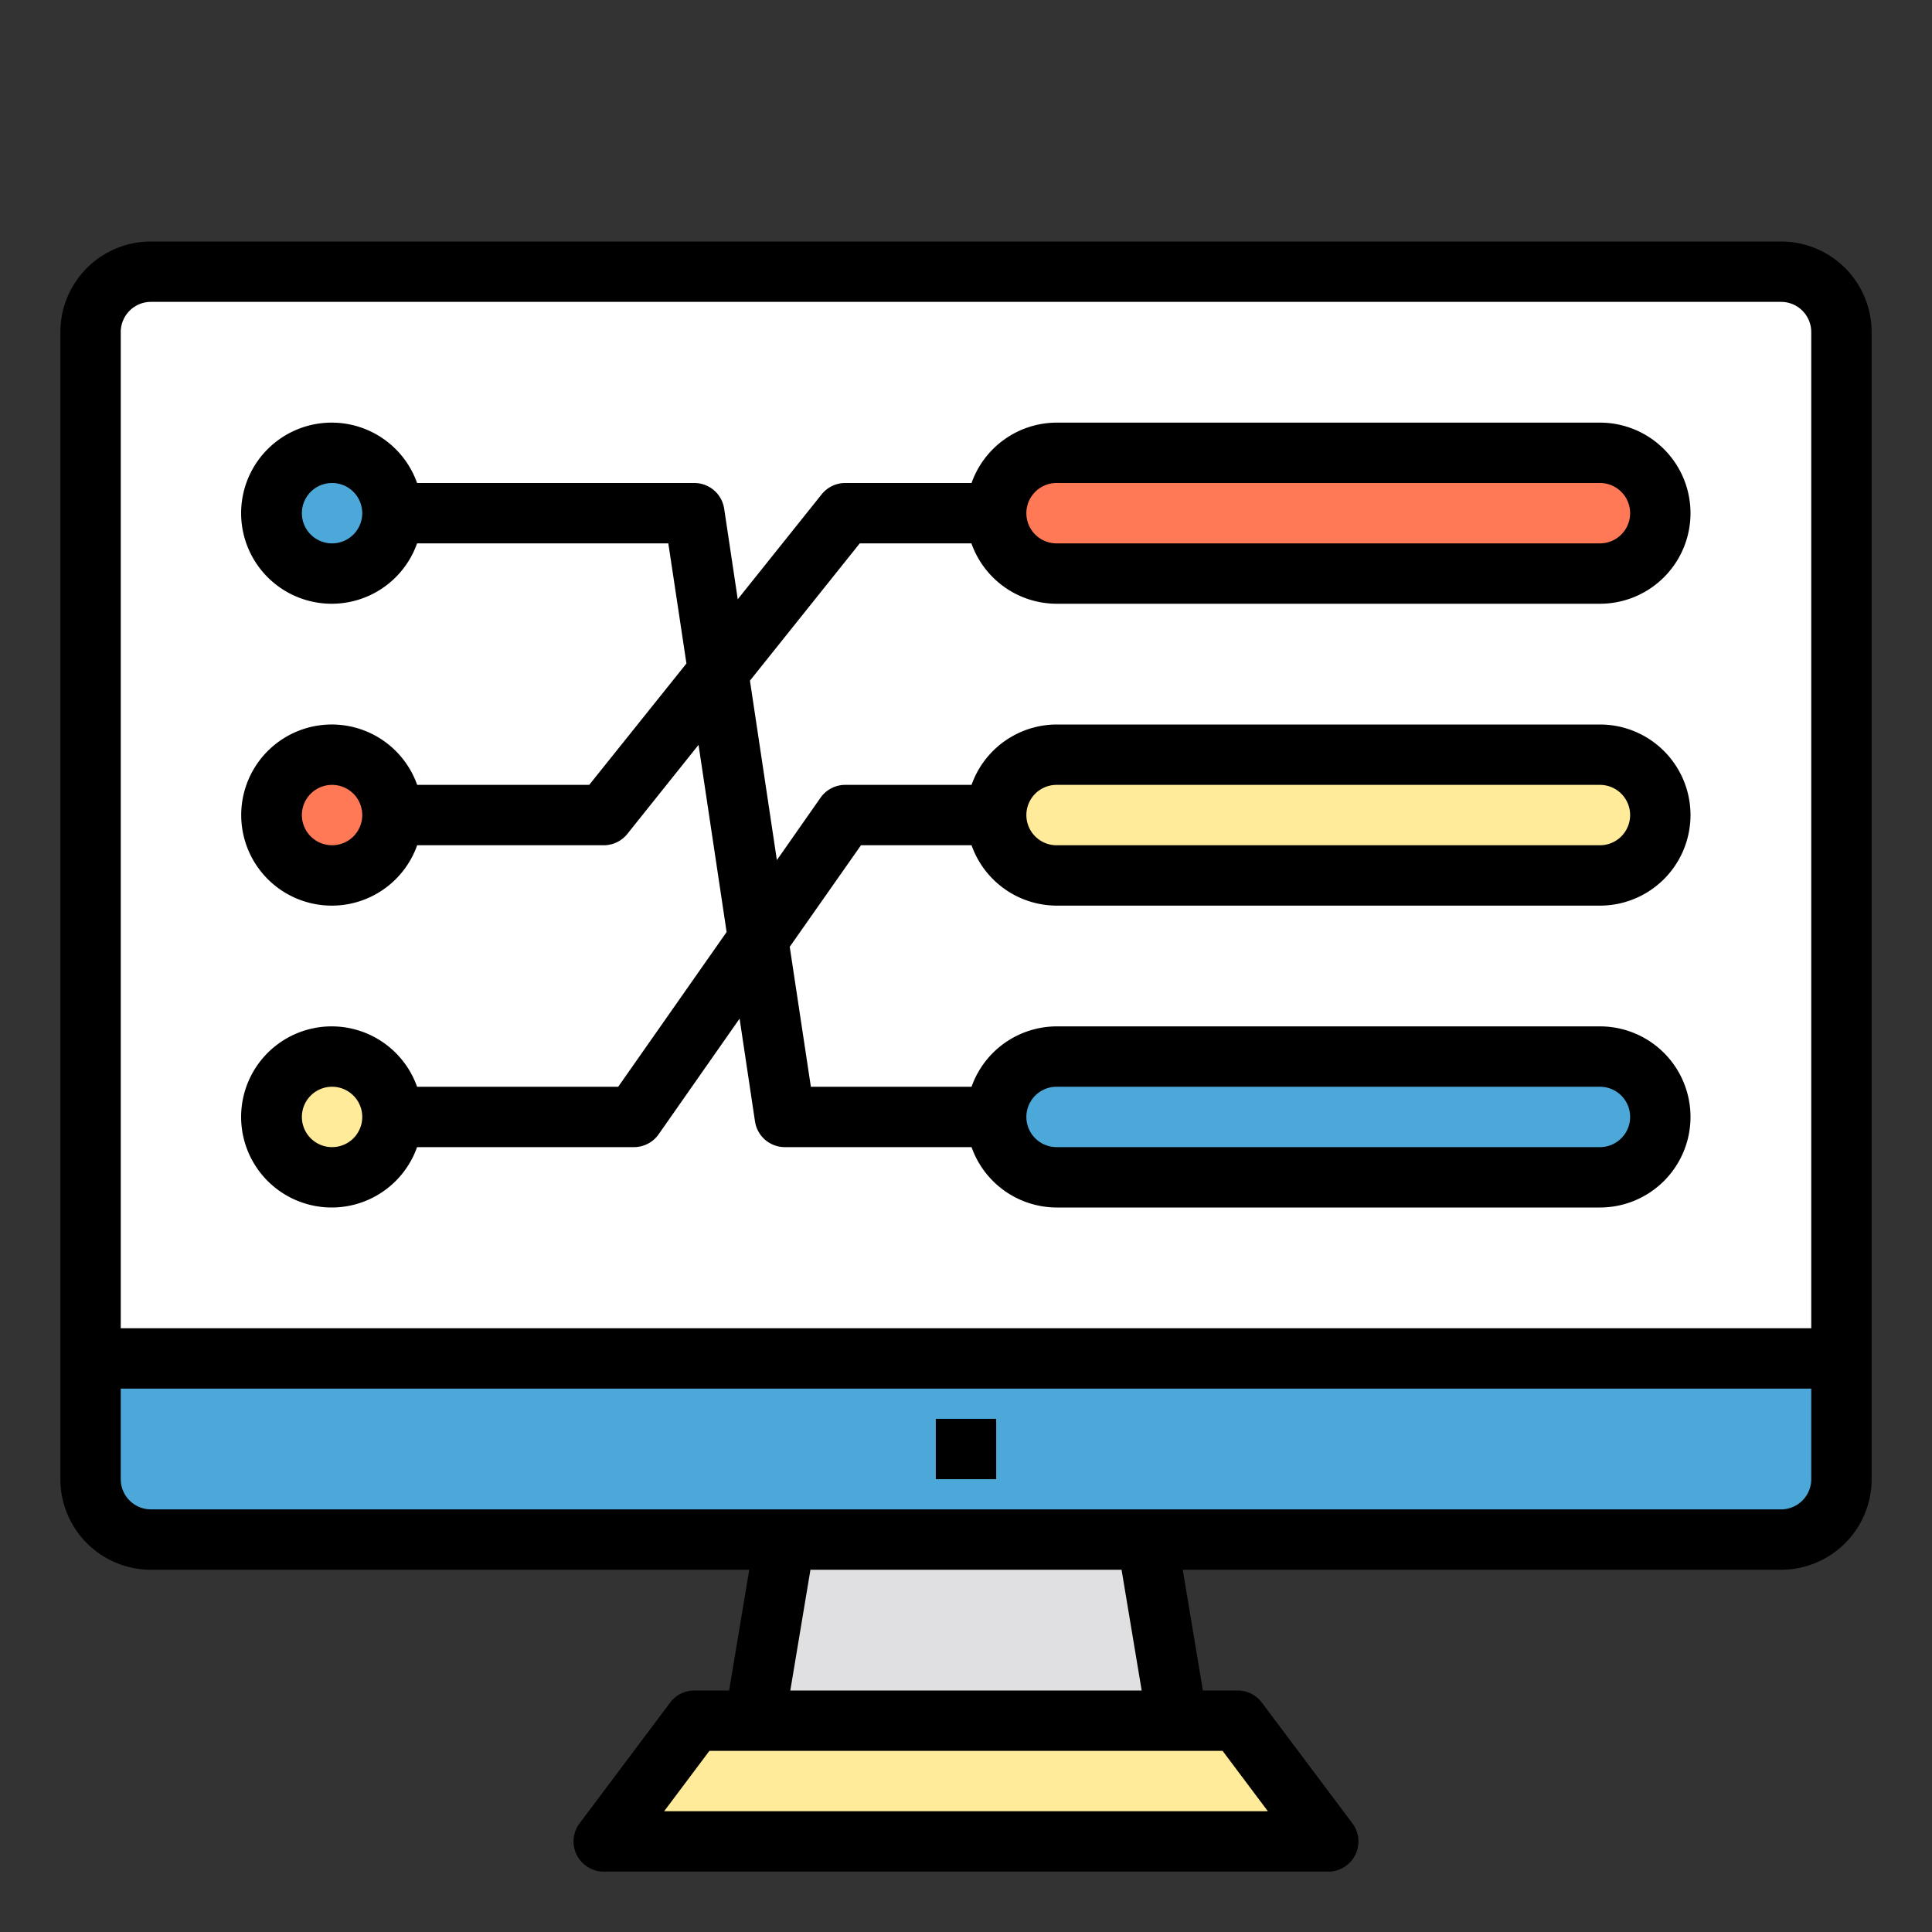 <?xml version="1.0"?>
<svg xmlns="http://www.w3.org/2000/svg" xmlns:xlink="http://www.w3.org/1999/xlink" xmlns:svgjs="http://svgjs.com/svgjs" version="1.1" width="512" height="512" x="0" y="0" viewBox="0 0 64 64" style="enable-background:new 0 0 512 512" xml:space="preserve" class=""><rect x="0" y="0" width="64" height="64" fill="#333333" stroke="none"/><g><g xmlns="http://www.w3.org/2000/svg" id="auto_robot" data-name="auto robot"><path d="m61 11v34h-58v-34a2.006 2.006 0 0 1 2-2h54a2.006 2.006 0 0 1 2 2z" fill="#ffffff" data-original="#57a4ff" style="" class=""/><path d="m61 11v34h-3v-34a2.006 2.006 0 0 0 -2-2h3a2.006 2.006 0 0 1 2 2z" fill="#ffffff" data-original="#2488ff" style="" class=""/><path d="m53 15a2.006 2.006 0 0 1 2 2 2.015 2.015 0 0 1 -2 2h-18a2.006 2.006 0 0 1 -2-2 2.015 2.015 0 0 1 2-2z" fill="#ff7956" data-original="#ff7956" style=""/><path d="m53 25a2 2 0 0 1 0 4h-18a2.006 2.006 0 0 1 -2-2 2.015 2.015 0 0 1 2-2z" fill="#ffeb99" data-original="#ffeb99" style="" class=""/><path d="m53 35a2.006 2.006 0 0 1 2 2 2.015 2.015 0 0 1 -2 2h-18a2.006 2.006 0 0 1 -2-2 2.015 2.015 0 0 1 2-2z" fill="#4da8da" data-original="#00d7df" style="" class=""/><path d="m41 57 3 4h-24l3-4h2 14z" fill="#ffeb99" data-original="#ffeb99" style="" class=""/><path d="m38 51 1 6h-14l1-6h5z" fill="#e0e0e2" data-original="#e0e0e2" style="" class=""/><path d="m31 45h-28v4a2.006 2.006 0 0 0 2 2h54a2.006 2.006 0 0 0 2-2v-4z" fill="#4da8da" data-original="#00d7df" style="" class=""/><path d="m61 45v4a2.006 2.006 0 0 1 -2 2h-3a2.006 2.006 0 0 0 2-2v-4z" fill="#4da8da" data-original="#00b6bd" style="" class=""/><path d="m12.41 15.59a2 2 0 0 1 -1.41 3.41 2.006 2.006 0 0 1 -2-2 1.994 1.994 0 0 1 3.41-1.41z" fill="#4da8da" data-original="#00d7df" style="" class=""/><path d="m12.41 25.59a2 2 0 0 1 -1.41 3.41 2.006 2.006 0 0 1 -2-2 1.994 1.994 0 0 1 3.41-1.41z" fill="#ff7956" data-original="#ff7956" style=""/><path d="m12.41 35.59a2 2 0 0 1 -1.41 3.41 2.006 2.006 0 0 1 -2-2 1.994 1.994 0 0 1 3.41-1.41z" fill="#ffeb99" data-original="#ffeb99" style="" class=""/><path d="m20.479 36h-6.663a3 3 0 1 0 0 2h7.184a1 1 0 0 0 .819-.426l2.681-3.831.51 3.405a1 1 0 0 0 .99.852h6.184a3 3 0 0 0 2.816 2h18a3 3 0 0 0 0-6h-18a3 3 0 0 0 -2.816 2h-5.323l-.7-4.636 2.36-3.364h3.663a3 3 0 0 0 2.816 2h18a3 3 0 0 0 0-6h-18a3 3 0 0 0 -2.816 2h-4.184a1 1 0 0 0 -.82.427l-1.445 2.065-.892-5.945 3.637-4.547h3.7a3 3 0 0 0 2.82 2h18a3 3 0 0 0 0-6h-18a3 3 0 0 0 -2.816 2h-4.184a1 1 0 0 0 -.781.375l-2.78 3.476-.45-3a1 1 0 0 0 -.989-.851h-9.184a3 3 0 1 0 0 2h8.323l.6 3.979-3.22 4.021h-5.7a3 3 0 1 0 0 2h6.181a1 1 0 0 0 .781-.375l2.359-2.95.93 6.2zm-9.479 2a1 1 0 1 1 1-1 1 1 0 0 1 -1 1zm24-2h18a1 1 0 0 1 0 2h-18a1 1 0 0 1 0-2zm0-10h18a1 1 0 0 1 0 2h-18a1 1 0 0 1 0-2zm0-10h18a1 1 0 0 1 0 2h-18a1 1 0 0 1 0-2zm-24 2a1 1 0 1 1 1-1 1 1 0 0 1 -1 1zm0 10a1 1 0 1 1 1-1 1 1 0 0 1 -1 1z" fill="#000000" data-original="#000000" style="" class=""/><path d="m31 47h2v2h-2z" fill="#000000" data-original="#000000" style="" class=""/><path d="m59 8h-54a3 3 0 0 0 -3 3v38a3 3 0 0 0 3 3h19.82l-.667 4h-1.153a1 1 0 0 0 -.8.4l-3 4a1 1 0 0 0 .8 1.6h24a1 1 0 0 0 .8-1.6l-3-4a1 1 0 0 0 -.8-.4h-1.153l-.667-4h19.82a3 3 0 0 0 3-3v-38a3 3 0 0 0 -3-3zm-54 2h54a1 1 0 0 1 1 1v33h-56v-33a1 1 0 0 1 1-1zm37 50h-20l1.5-2h17zm-4.18-4h-11.64l.667-4h10.306zm21.18-6h-54a1 1 0 0 1 -1-1v-3h56v3a1 1 0 0 1 -1 1z" fill="#000000" data-original="#000000" style="" class=""/></g></g></svg>
